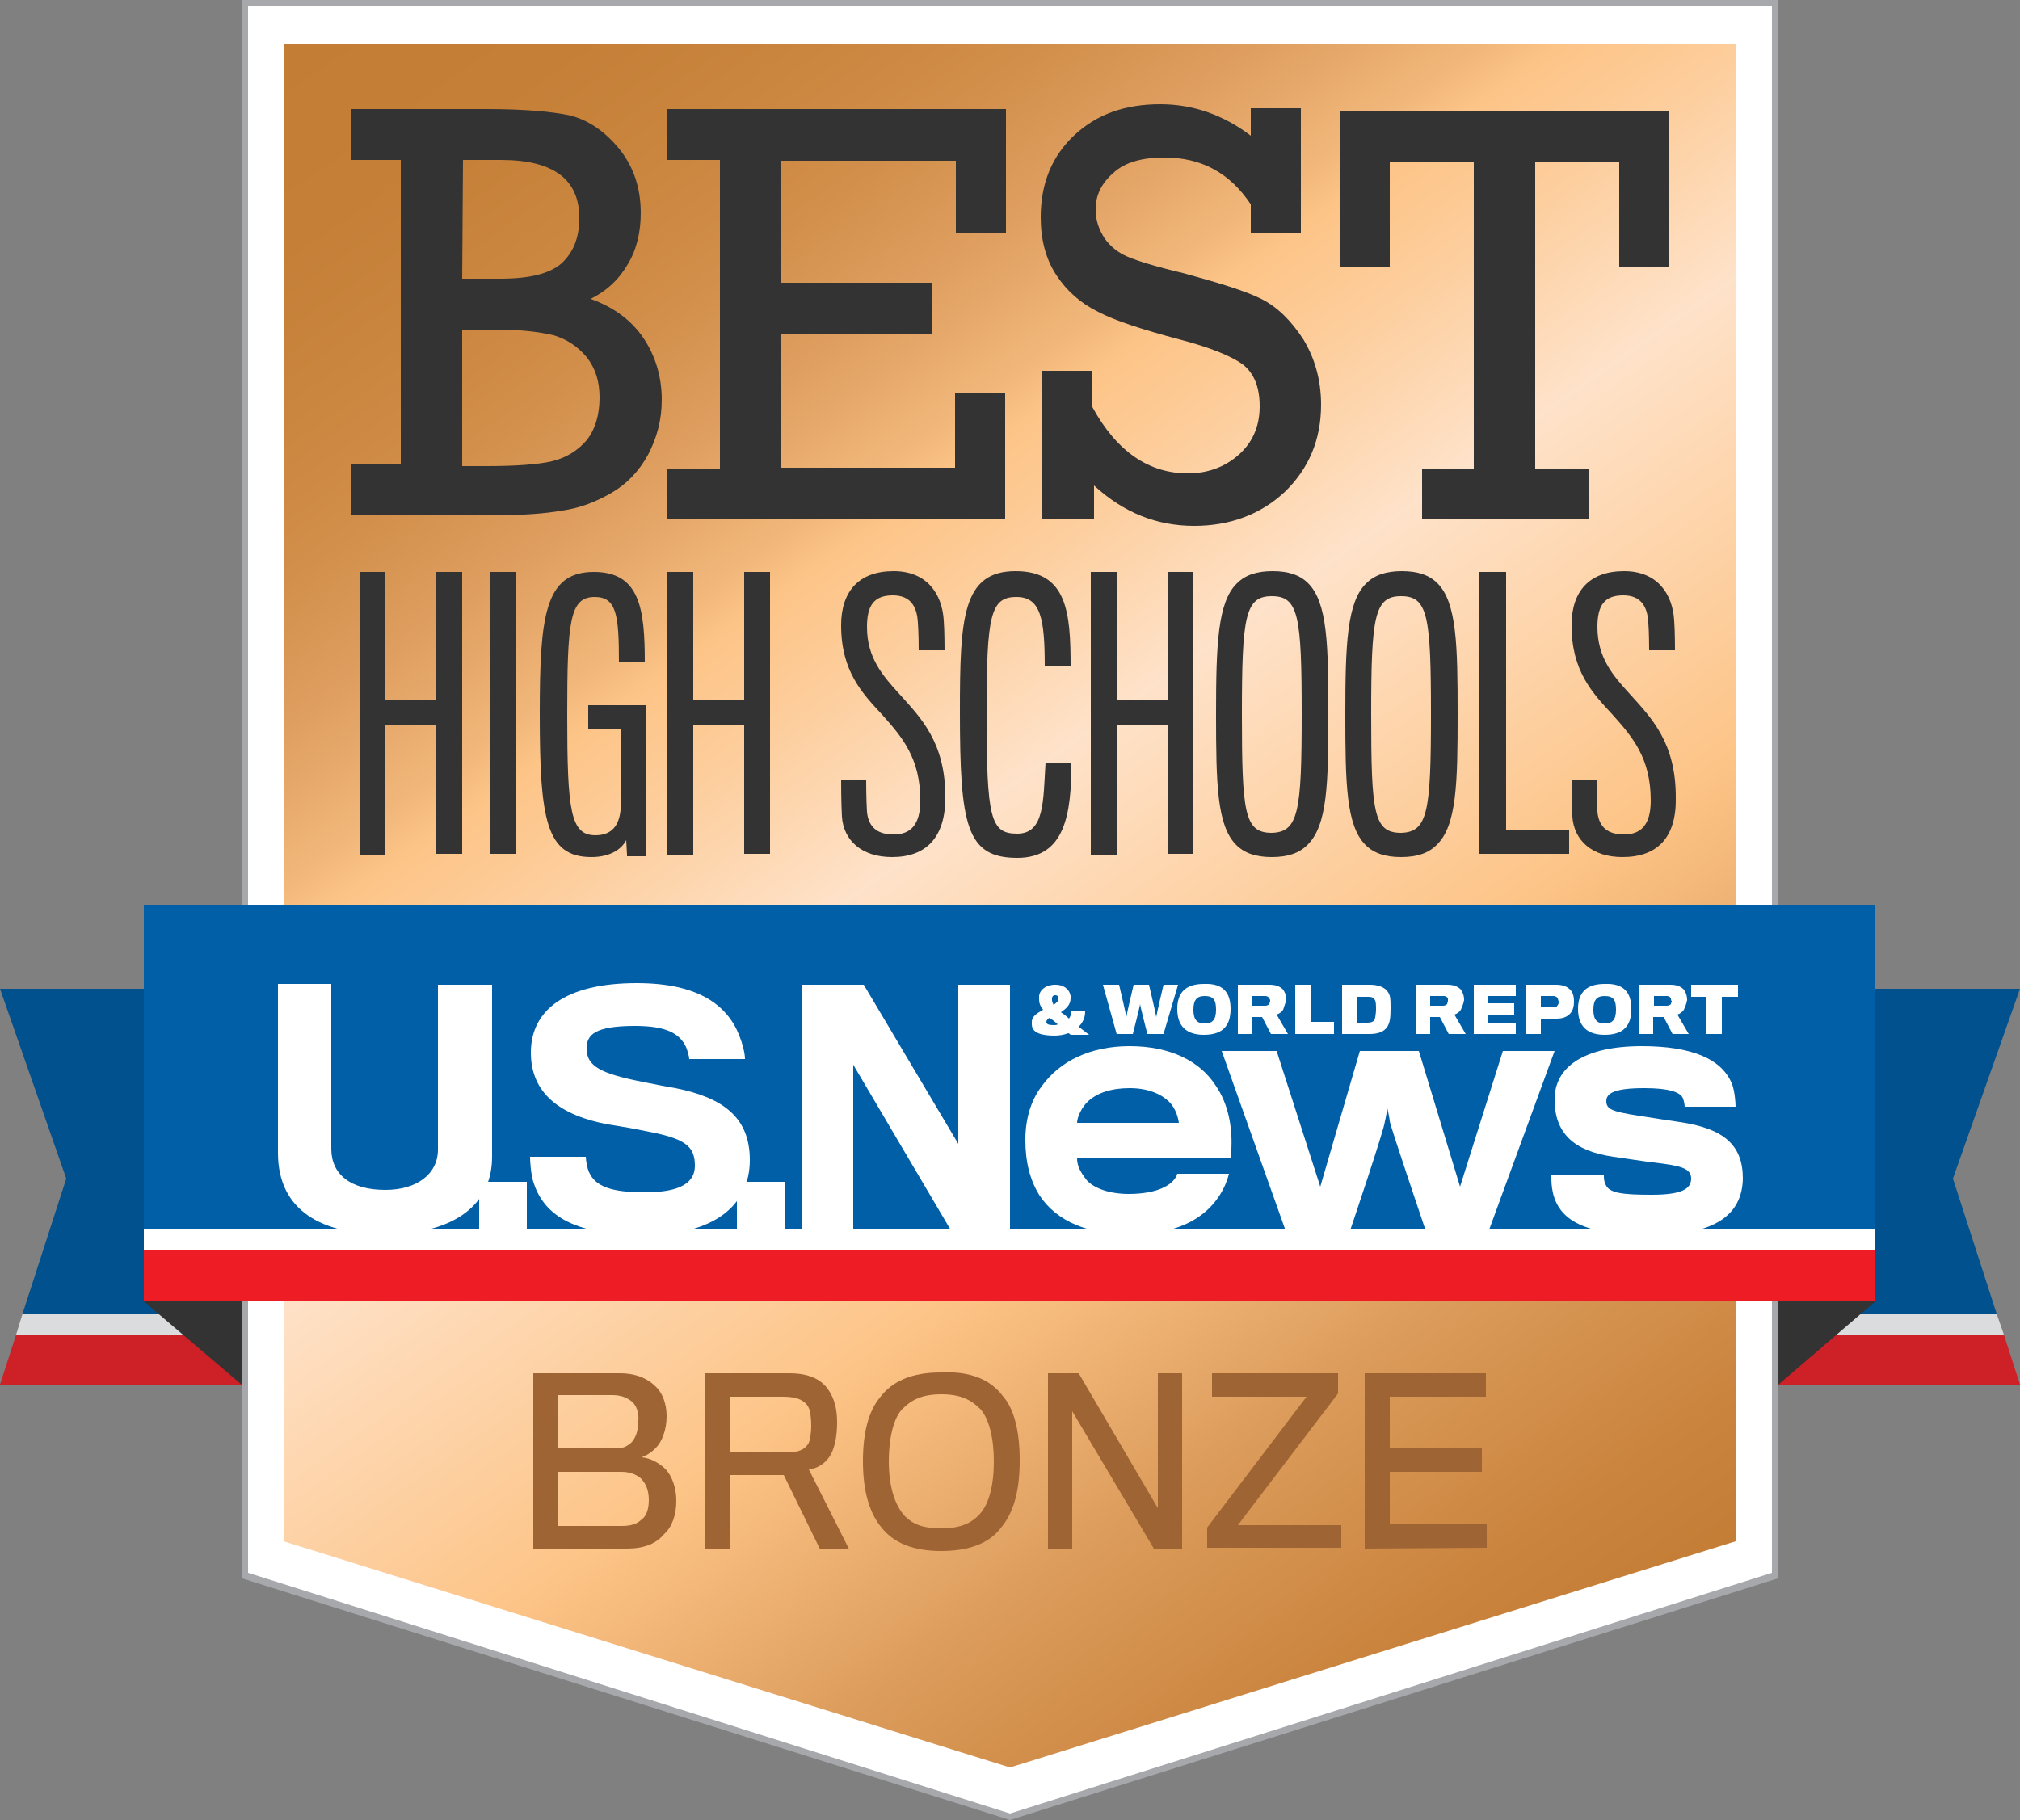<?xml version="1.0" encoding="utf-8"?>
<!-- Generator: Adobe Illustrator 19.1.0, SVG Export Plug-In . SVG Version: 6.00 Build 0)  -->
<svg version="1.1" id="Layer_1" xmlns="http://www.w3.org/2000/svg" xmlns:xlink="http://www.w3.org/1999/xlink" x="0px" y="0px"
	 viewBox="0 0 250 225.3" enable-background="new 0 0 250 225.3" xml:space="preserve">
<rect x="0" y="0" width="250" height="225.3" fill="#808080" stroke="none"/>
<g>
	<g>
		<polygon fill="#00518D" points="2.8,162.6 34.7,162.6 34.7,122.4 0,122.4 8.2,145.9 		"/>
		<polygon fill="#DBDCDD" points="2,165.2 34.7,165.2 34.7,162.6 2.8,162.6 		"/>
		<polygon fill="#CD2027" points="0,171.4 34.7,171.4 34.7,165.2 2,165.2 		"/>
		<polygon fill="#00518D" points="247.1,162.6 215.3,162.6 215.3,122.4 250,122.4 241.7,145.9 		"/>
		<polygon fill="#DBDCDD" points="248,165.2 215.3,165.2 215.3,162.6 247.1,162.6 		"/>
		<polygon fill="#CD2027" points="250,171.4 215.3,171.4 215.3,165.2 248,165.2 		"/>
	</g>
	<polygon fill="#FFFFFF" points="30.4,195 30.4,0.4 219.7,0.4 219.7,195 125,224.9 	"/>
	<path fill="#A6A8AC" d="M219.3,0.7v194L125,224.5l-94.3-29.8V0.7H219.3 M220.1,0H30v195.4l95,29.9l95-29.9V0H220.1z"/>
	
		<linearGradient id="SVGID_1_" gradientUnits="userSpaceOnUse" x1="51.862" y1="-2312.992" x2="198.038" y2="-2521.753" gradientTransform="matrix(1 0 0 -1 0 -2319.2)">
		<stop  offset="0" style="stop-color:#C47D35"/>
		<stop  offset="8.020177e-02" style="stop-color:#C57F37"/>
		<stop  offset="0.149" style="stop-color:#CA853E"/>
		<stop  offset="0.213" style="stop-color:#D28F4B"/>
		<stop  offset="0.274" style="stop-color:#DF9F60"/>
		<stop  offset="0.334" style="stop-color:#F1B77A"/>
		<stop  offset="0.356" style="stop-color:#FDC487"/>
		<stop  offset="0.406" style="stop-color:#FDCD9B"/>
		<stop  offset="0.497" style="stop-color:#FEE2C9"/>
		<stop  offset="0.687" style="stop-color:#FDC487"/>
		<stop  offset="0.826" style="stop-color:#DB9B5A"/>
		<stop  offset="0.94" style="stop-color:#CA843E"/>
		<stop  offset="1" style="stop-color:#C47D35"/>
	</linearGradient>
	<polygon fill="url(#SVGID_1_)" points="214.8,5.5 35.1,5.5 35.1,190.8 125,218.8 214.8,190.8 	"/>
	<g>
		<path fill="#333333" d="M49.6,57.7V19.8h-6.2v-6.3h16.8c4.6,0,8.1,0.3,10.4,0.8c2.3,0.6,4.3,2,6.1,4.2c1.8,2.3,2.6,4.9,2.6,7.9
			c0,2.3-0.5,4.5-1.6,6.3c-1.1,1.9-2.6,3.3-4.6,4.3c2.8,1,5,2.6,6.5,4.8c1.5,2.2,2.3,4.8,2.3,7.7c0,2.5-0.6,4.7-1.7,6.8
			c-1.1,2-2.6,3.6-4.5,4.7c-1.9,1.1-3.9,1.9-6.1,2.2c-2.2,0.4-5.2,0.6-9,0.6H43.4v-6.3H49.6z M57.2,34.5h4.7c3.6,0,6.1-0.6,7.6-1.9
			c1.4-1.3,2.2-3.1,2.2-5.6c0-4.8-3.2-7.2-9.7-7.2h-4.7L57.2,34.5L57.2,34.5z M57.2,57.7h2.9c3.7,0,6.5-0.2,8.2-0.6
			c1.7-0.4,3.2-1.3,4.3-2.6c1.1-1.4,1.6-3.2,1.6-5.3c0-2-0.5-3.6-1.6-5c-1.1-1.3-2.4-2.2-4.1-2.7c-1.7-0.4-4-0.7-7-0.7h-4.3
			L57.2,57.7z"/>
		<path fill="#333333" d="M89.1,57.7V19.8h-6.5v-6.3h41.9v15.3h-6.2v-8.9H96.7v15.1h18.7v6.3H96.7v16.6h21.5v-9.2h6.2v15.6H82.6
			v-6.3h6.5V57.7z"/>
		<path fill="#333333" d="M128.9,64.3V45.9h6.3v4.5c3,5.5,7,8.2,11.8,8.2c2.5,0,4.6-0.8,6.3-2.3s2.6-3.5,2.6-6
			c0-2.4-0.7-4.1-2.1-5.2c-1.4-1-4-2.1-7.9-3.1c-4.5-1.2-7.9-2.3-10-3.4c-2.2-1.1-3.9-2.6-5.2-4.6s-1.9-4.4-1.9-7.1
			c0-4.2,1.4-7.6,4.2-10.2s6.3-3.8,10.6-3.8c4,0,7.8,1.3,11.2,3.9v-3.4h6.2v15.4h-6.2v-3.5c-2.6-3.9-6.1-5.8-10.7-5.8
			c-2.8,0-4.9,0.6-6.3,1.9c-1.5,1.3-2.2,2.8-2.2,4.5c0,1.4,0.4,2.5,1.1,3.6c0.7,1,1.7,1.8,2.9,2.3s3.4,1.2,6.8,2
			c4.4,1.2,7.7,2.2,9.7,3.2s3.7,2.7,5.2,5c1.4,2.3,2.2,5,2.2,8.1c0,4.3-1.5,7.9-4.5,10.8c-3,2.8-6.8,4.2-11.2,4.2
			c-4.6,0-8.7-1.6-12.4-5v4.2H128.9z"/>
		<path fill="#333333" d="M182.4,58V20H172v13h-6.2V13.7h40.8V33h-6.2V20H190v38h6.6v6.3H176V58H182.4z"/>
	</g>
	<g>
		<path fill="#333333" d="M54,105.8V89.7h-6.3v16.1h-3.2v-35h3.2v15.8H54V70.8h3.2v34.9H54V105.8z"/>
		<path fill="#333333" d="M60.6,105.8v-35h3.3v34.9h-3.3V105.8z"/>
		<path fill="#333333" d="M77.6,105.8l-0.1-1.8c-0.6,1.2-2.1,2.1-4.3,2.1c-5.6,0-6.4-4.6-6.4-17.7c0-12.1,0.6-17.6,6.7-17.6
			c5.7,0,6.3,4.6,6.3,11.2h-3.2c0-5.9-0.3-8.1-3-8.1c-3.1,0-3.4,3-3.4,14.6c0,11.9,0.4,14.9,3.5,14.9c2,0,2.9-1.2,3.1-3.1
			c0-1,0-9.9,0-10h-4v-3h7.1c0,0,0,8.3,0,10.6c0,4,0,8.1,0,8.1h-2.3V105.8z"/>
		<path fill="#333333" d="M92.1,105.8V89.7h-6.3v16.1h-3.2v-35h3.2v15.8h6.3V70.8h3.2v34.9h-3.2V105.8z"/>
		<path fill="#333333" d="M110.4,106.1c-3.8,0-6-2.1-6.2-5c-0.1-1.7-0.1-4.3-0.1-4.6h3.1c0,0.4,0,2.4,0.1,4c0.2,2,1.4,2.8,3.3,2.8
			c2.1,0,3.3-1.2,3.3-4.2c0-5.3-2.3-7.9-4.7-10.6c-2.5-2.7-5.1-5.4-5.1-11.1c0-4.2,2.2-6.7,6.5-6.7c4.1,0,6,2.8,6.2,6.1
			c0.1,1.3,0.1,3.6,0.1,3.7h-3.2c0-0.1,0-2.2-0.1-3.4c-0.1-2-0.9-3.4-3.1-3.4c-2.3,0-3.2,1.2-3.2,3.9c0,3.8,1.9,6,4,8.3
			c2.7,3,5.7,6,5.7,12.8C117,103.7,114.6,106.1,110.4,106.1z"/>
		<path fill="#333333" d="M125.9,106.2c-6.3,0-7.1-4-7.1-18.1c0-11.6,0.3-17.4,6.9-17.4c6.4,0,6.8,5.2,6.8,11.8h-3.2
			c0-5.9-0.5-8.6-3.5-8.6c-3.2,0-3.7,2.2-3.7,14.3c0,13.2,0.5,15,3.8,15c3.4,0,3.2-4.1,3.5-8.8h3.2
			C132.6,100.8,131.8,106.2,125.9,106.2z"/>
		<path fill="#333333" d="M144.5,105.8V89.7h-6.3v16.1H135v-35h3.2v15.8h6.3V70.8h3.2v34.9h-3.2V105.8z"/>
		<path fill="#333333" d="M161.9,72.2c2.4,2.4,2.5,7.7,2.5,16.2c0,8.5-0.1,13.8-2.6,16.2c-1,1-2.4,1.5-4.4,1.5s-3.4-0.5-4.4-1.5
			c-2.4-2.4-2.5-7.6-2.5-16.2s0.2-13.9,2.6-16.2c1-1,2.4-1.5,4.4-1.5S160.9,71.2,161.9,72.2z M161.1,88.4c0-12.2-0.4-14.6-3.7-14.6
			s-3.7,2.5-3.7,14.6c0,12.2,0.3,14.7,3.7,14.7C160.7,103,161.1,100.5,161.1,88.4z"/>
		<path fill="#333333" d="M177.9,72.2c2.4,2.4,2.5,7.7,2.5,16.2c0,8.5-0.1,13.8-2.6,16.2c-1,1-2.4,1.5-4.4,1.5s-3.4-0.5-4.4-1.5
			c-2.4-2.4-2.5-7.6-2.5-16.2s0.2-13.9,2.6-16.2c1-1,2.4-1.5,4.4-1.5S176.9,71.2,177.9,72.2z M177.1,88.4c0-12.2-0.4-14.6-3.7-14.6
			s-3.7,2.5-3.7,14.6c0,12.2,0.3,14.7,3.7,14.7C176.7,103,177.1,100.5,177.1,88.4z"/>
		<path fill="#333333" d="M183.1,105.8v-35h3.3v31.9h7.8v3h-11.1V105.8z"/>
		<path fill="#333333" d="M200.8,106.1c-3.8,0-6-2.1-6.2-5c-0.1-1.7-0.1-4.3-0.1-4.6h3.1c0,0.4,0,2.4,0.1,4c0.2,2,1.4,2.8,3.3,2.8
			c2.1,0,3.3-1.2,3.3-4.2c0-5.3-2.3-7.9-4.7-10.6c-2.5-2.7-5.1-5.4-5.1-11.1c0-4.2,2.2-6.7,6.5-6.7c4.1,0,6,2.8,6.2,6.1
			c0.1,1.3,0.1,3.6,0.1,3.7h-3.2c0-0.1,0-2.2-0.1-3.4c-0.1-2-0.9-3.4-3.1-3.4c-2.3,0-3.2,1.2-3.2,3.9c0,3.8,1.9,6,4,8.3
			c2.7,3,5.7,6,5.7,12.8C207.5,103.7,205.1,106.1,200.8,106.1z"/>
	</g>
	<g>
		<g>
			<path fill="#9E6434" d="M77.6,191.7H66V170h10.7c2.1,0,3.5,0.7,4.4,1.6c0.9,0.8,1.4,2.2,1.4,3.7c0,1.6-0.5,3.2-1.5,4.1
				c-0.4,0.4-1,0.8-1.6,1c1.2,0.1,2.3,0.8,3,1.5c0.8,0.9,1.3,2.3,1.3,3.9c0,1.7-0.5,3.2-1.5,4.1C81.2,191.1,79.7,191.7,77.6,191.7z
				 M78.2,173.5c-0.6-0.5-1.4-0.8-2.4-0.8H69v6.6h7.4c0.6,0,1.1-0.2,1.6-0.6c0.6-0.5,1-1.5,1-2.8C79.1,175,78.8,174,78.2,173.5z
				 M80.3,185.7c0-1.1-0.3-2-1-2.7c-0.6-0.5-1.4-0.8-2.4-0.8h-7.8v6.7h7.8c1.1,0,1.9-0.2,2.5-0.8C80,187.7,80.3,186.8,80.3,185.7z"
				/>
			<path fill="#9E6434" d="M102.9,179.9c-0.6,1.2-1.7,1.9-2.8,2l5,9.9h-3.6l-4.5-9.2h-6.7v9.2h-3.1V170h10.5c2.8,0,4.3,1,5.1,2.5
				c0.5,0.9,0.8,2,0.8,3.6C103.6,177.8,103.3,179.1,102.9,179.9z M100.1,174.3c-0.4-0.9-1.4-1.4-3.1-1.4h-6.6c0,0,0,6.8,0,6.9h7.2
				c1.2,0,2.1-0.4,2.5-1.2c0.2-0.5,0.3-1.4,0.3-2.1C100.4,175.7,100.3,174.7,100.1,174.3z"/>
			<path fill="#9E6434" d="M124.1,172.8c1.4,1.6,2.1,4.3,2.1,8c0,3.9-0.8,6.5-2.3,8.3c-1.4,1.9-3.9,2.9-7.4,2.9s-5.9-1-7.4-2.9
				c-1.5-1.8-2.3-4.5-2.3-8.2c0-3.6,0.7-6.2,2.1-7.9c1.5-2,3.9-3.1,7.5-3.1C120.1,169.7,122.6,170.8,124.1,172.8z M121.1,187.6
				c1.3-1.3,1.9-3.7,1.9-6.7c0-2.9-0.6-5.3-1.7-6.5c-1.1-1.1-2.4-1.8-4.8-1.8s-3.7,0.7-4.8,1.8c-1.1,1.1-1.7,3.6-1.7,6.5
				c0,3,0.7,5.4,2,6.8c1,1,2.3,1.5,4.4,1.5C118.8,189.2,120.1,188.6,121.1,187.6z"/>
			<path fill="#9E6434" d="M142.8,191.7l-10.1-17v17h-3V170h3.8l9.8,16.7V170h3v21.7H142.8z"/>
			<path fill="#9E6434" d="M149.4,191.7v-2.6l12.3-16.2H150V170h15.6v2.5l-12.4,16.3H166v2.8h-16.6V191.7z"/>
			<path fill="#9E6434" d="M168.9,191.7V170h15v2.9H172v6.4h11.4v2.9H172v6.5h12v2.9L168.9,191.7L168.9,191.7z"/>
		</g>
	</g>
	<g>
		<polygon fill="#333333" points="17.8,161.1 29.9,171.4 29.9,161.1 		"/>
		<g>
			<polygon fill="#333333" points="232.1,161.1 220.1,171.4 220.1,161.1 			"/>
			<rect x="17.8" y="112" fill="#005FA7" width="214.3" height="40.2"/>
			<rect x="17.8" y="152.2" fill="#FFFFFF" width="214.3" height="2.6"/>
			<rect x="17.8" y="154.8" fill="#ED1C25" width="214.3" height="6.2"/>
			<g>
				<g id="U.S.News_22_">
					<path fill="#FFFFFF" d="M47.6,152.8c-7.6,0-13.2-2.8-13.2-10.1c0-0.7,0-20.9,0-20.9H41c0,0,0,19.8,0,20.4
						c0,3.2,2.4,5.1,6.7,5.1c3.8,0,6.5-1.9,6.5-5c0-0.6,0-20.4,0-20.4h6.7c0,0,0,20.7,0,21.3C60.9,149.7,55.4,152.8,47.6,152.8z"/>
					<path fill="#FFFFFF" d="M59.3,152.5v-6.2h5.9v6.2H59.3z"/>
					<path fill="#FFFFFF" d="M79.7,152.9c-9.2,0-12.5-2.8-13.7-6.6c-0.3-1-0.4-2.5-0.4-3.1h6.9c0,0.5,0.2,1.5,0.4,1.9
						c0.8,1.8,2.8,2.5,6.9,2.5c4.6,0,6.2-1.3,6.2-3.3c0-2.5-1.3-3.4-6.2-4.3c-0.9-0.2-3.1-0.6-4.5-0.8c-5.9-1.1-9.6-3.8-9.6-8.9
						c0-5.2,4.2-8.6,13.1-8.6c7.6,0,11.2,2.7,12.7,6.5c0.4,1,0.7,2.2,0.7,2.9h-6.9c0-0.3-0.2-1-0.4-1.5c-0.8-1.7-2.5-2.6-6.3-2.6
						c-5,0-6,1.1-6,2.8c0,2.2,1.8,3.1,6.8,4.1c1.5,0.3,3.5,0.7,4.2,0.8c6,1.2,9.2,3.7,9.2,8.9C92.8,149.2,88.4,152.9,79.7,152.9z"/>
					<path fill="#FFFFFF" d="M91.2,152.5v-6.2h5.9v6.2H91.2z"/>
					<path fill="#FFFFFF" d="M117.8,152.5l-12.2-20.7v20.7h-6.4v-30.6h7.7l11.7,19.7v-19.7h6.4v30.6H117.8z"/>
					<path fill="#FFFFFF" d="M148.1,150.8c-2,1.3-4.7,2-8.3,2c-5,0-9-1.5-11.2-4.9c-1.1-1.8-1.7-4-1.7-6.8c0-2.6,0.7-4.9,2-6.6
						c2.2-3.1,6-5,10.9-5c5.1,0,8.7,1.9,10.6,4.8c1.7,2.4,2.3,5.7,1.9,9.1h-19c0,1,0.5,1.8,1.2,2.7c0.9,1,2.8,1.7,5.2,1.7
						c1.8,0,3.2-0.3,4.1-0.7c1.2-0.5,1.8-1.3,1.9-1.8h6.4C151.6,147.3,150.3,149.4,148.1,150.8z M144.7,136.4
						c-0.9-0.9-2.5-1.7-4.9-1.7c-2.3,0-4,0.6-5.1,1.6c-0.8,0.7-1.4,2-1.4,2.7h12.6C145.8,138.3,145.5,137.2,144.7,136.4z"/>
					<path fill="#FFFFFF" d="M184.2,152.5h-7.7c0,0-4.4-13-4.5-13.7c0-0.3-0.3-1.6-0.3-1.6s-0.2,1.3-0.3,1.6
						c0,0.8-4.4,13.8-4.4,13.8h-7.8l-8-22.5h6.8l5.4,16.8l4.9-16.8h7.3l5.1,16.8l5.3-16.8h6.4L184.2,152.5z"/>
					<path fill="#FFFFFF" d="M204.3,152.9c-7.6,0-11.2-1.5-12.1-5.2c-0.2-0.9-0.2-1.5-0.2-2.2h6.5c0,0.3,0,0.7,0.2,1.1
						c0.4,1.1,2.1,1.3,5.7,1.3c3.7,0,4.9-0.7,4.9-2s-1.3-1.6-4.7-2c-0.9-0.1-3.5-0.5-4.9-0.7c-4.9-0.7-7.3-2.9-7.3-7.1
						c0-4,3.6-6.6,10.8-6.6c6.2,0,10,1.6,11.2,4.8c0.3,0.9,0.4,2.2,0.4,2.7h-6.3c0-0.2-0.1-0.9-0.3-1.2c-0.4-0.6-1.6-1.1-4.7-1.1
						c-3.6,0-4.7,0.6-4.7,1.6s0.7,1.3,3.9,1.8c1.3,0.2,4.4,0.7,5.2,0.8c5.4,0.8,7.8,2.8,7.8,7C215.6,150.5,212.1,152.9,204.3,152.9z
						"/>
				</g>
				<g id="_x26__World_Report_22_">
					<path fill="#FFFFFF" d="M132.3,126.1c0.2-0.3,0.3-0.6,0.3-0.9h1.7c0,0.8-0.3,1.4-0.8,1.9c0.4,0.3,0.9,0.7,1.3,1h-2.3
						c-0.1-0.1-0.2-0.2-0.3-0.2c-0.5,0.2-1.1,0.3-1.7,0.3c-1.5,0-2.8-0.3-2.8-1.4c0-0.1,0-0.2,0-0.3c0-0.7,0.7-1.1,1.4-1.5
						c-0.4-0.5-0.5-0.9-0.5-1.3c0-0.1,0-0.2,0-0.3c0-0.8,0.8-1.5,2-1.5s1.8,0.7,1.9,1.4c0,0.1,0,0.2,0,0.3c0,0.8-0.6,1.3-1.2,1.7
						C131.6,125.5,132,125.8,132.3,126.1z M129.5,126.5c0,0.3,0.3,0.4,0.9,0.4c0.2,0,0.4,0,0.5-0.1c-0.3-0.3-0.7-0.6-1-0.8
						C129.7,126.1,129.5,126.3,129.5,126.5z M131,123.7v-0.1c0-0.2-0.1-0.4-0.4-0.4c-0.3,0-0.4,0.2-0.4,0.4c0,0,0,0.1,0,0.2
						c0,0.2,0.1,0.4,0.2,0.6C130.8,124.1,131,123.9,131,123.7z"/>
					<path fill="#FFFFFF" d="M144,128h-2c0,0-0.9-3.5-0.9-3.7c0,0.2-0.9,3.7-0.9,3.7h-2l-1.7-6.1h2c0,0,0.9,3.8,0.9,4
						c0-0.2,0.9-4,0.9-4h1.9c0,0,0.9,3.8,0.9,4c0-0.2,0.9-4,0.9-4h1.8L144,128z"/>
					<path fill="#FFFFFF" d="M152.3,124.9c0,2.1-1,3.2-3.3,3.2c-2.2,0-3.3-1.1-3.3-3.2c0-2,1-3.1,3.3-3.1
						C151.4,121.7,152.3,122.9,152.3,124.9z M150.5,125c0-1.2-0.3-1.7-1.4-1.7c-1,0-1.4,0.5-1.4,1.7c0,1.3,0.5,1.7,1.4,1.7
						S150.5,126.3,150.5,125z"/>
					<path fill="#FFFFFF" d="M158.8,125c-0.2,0.3-0.5,0.5-0.8,0.6l1.4,2.4h-2.1l-1.1-2.1H155v2.1h-1.8v-6.1h3.9
						c0.8,0,1.3,0.2,1.7,0.6c0.2,0.3,0.4,0.7,0.4,1.3C159,124.4,158.9,124.7,158.8,125z M157.1,123.6c-0.1-0.2-0.3-0.3-0.5-0.3H155
						v1.2h1.6c0.2,0,0.4-0.1,0.5-0.2c0-0.1,0.1-0.3,0.1-0.4C157.2,123.9,157.2,123.7,157.1,123.6z"/>
					<path fill="#FFFFFF" d="M160.3,128v-6.1h1.9v4.6h2.9v1.5H160.3z"/>
					<path fill="#FFFFFF" d="M169.5,128h-3.4v-6.1h3.4c1.1,0,1.8,0.3,2.2,0.8s0.4,1,0.4,2.1c0,1.3-0.1,1.8-0.4,2.3
						C171.3,127.7,170.6,128,169.5,128z M170.3,124.9c0-0.4,0-1-0.2-1.2c-0.2-0.3-0.5-0.3-0.9-0.3H168v3.2h1.2
						c0.5,0,0.7-0.1,0.9-0.3C170.2,126.1,170.3,125.4,170.3,124.9z"/>
					<path fill="#FFFFFF" d="M180.8,125c-0.2,0.3-0.5,0.5-0.8,0.6l1.4,2.4h-2.1l-1.1-2.1H177v2.1h-1.8v-6.1h3.9
						c0.8,0,1.3,0.2,1.7,0.6c0.2,0.3,0.4,0.7,0.4,1.3C181.1,124.4,180.9,124.7,180.8,125z M179.2,123.6c-0.1-0.2-0.3-0.3-0.5-0.3
						H177v1.2h1.6c0.2,0,0.4-0.1,0.5-0.2c0-0.1,0.1-0.3,0.1-0.4C179.2,123.9,179.2,123.7,179.2,123.6z"/>
					<path fill="#FFFFFF" d="M182.4,128v-6.1h5.2v1.4h-3.4v0.9h3.2v1.5h-3.2v0.9h3.4v1.4L182.4,128z"/>
					<path fill="#FFFFFF" d="M194.3,125.5c-0.4,0.4-0.9,0.6-1.7,0.6c-0.2,0-1.9,0-1.9,0v1.9h-1.9v-6.1h3.8c0.7,0,1.3,0.2,1.6,0.5
						c0.4,0.3,0.6,0.8,0.6,1.6C194.8,124.7,194.6,125.2,194.3,125.5z M192.8,123.6c-0.1-0.2-0.3-0.3-0.6-0.3h-1.5v1.4h1.5
						c0.4,0,0.5-0.1,0.6-0.3c0.1-0.1,0.1-0.2,0.1-0.4C192.9,123.9,192.8,123.7,192.8,123.6z"/>
					<path fill="#FFFFFF" d="M201.9,124.9c0,2.1-1,3.2-3.3,3.2c-2.2,0-3.3-1.1-3.3-3.2c0-2,1-3.1,3.3-3.1
						C201,121.7,201.9,122.9,201.9,124.9z M200,125c0-1.2-0.3-1.7-1.4-1.7c-1,0-1.4,0.5-1.4,1.7c0,1.3,0.5,1.7,1.4,1.7
						S200,126.3,200,125z"/>
					<path fill="#FFFFFF" d="M208.4,125c-0.2,0.3-0.5,0.5-0.8,0.6l1.4,2.4h-2l-1.1-2.1h-1.3v2.1h-1.8v-6.1h3.9
						c0.8,0,1.3,0.2,1.7,0.6c0.2,0.3,0.4,0.7,0.4,1.3C208.7,124.4,208.5,124.7,208.4,125z M206.8,123.6c-0.1-0.2-0.3-0.3-0.5-0.3
						h-1.6v1.2h1.6c0.2,0,0.4-0.1,0.5-0.2c0-0.1,0.1-0.3,0.1-0.4C206.8,123.9,206.8,123.7,206.8,123.6z"/>
					<path fill="#FFFFFF" d="M213.1,123.4v4.6h-1.9v-4.6h-1.9v-1.5h5.8v1.5H213.1z"/>
				</g>
			</g>
		</g>
	</g>
</g>
</svg>
